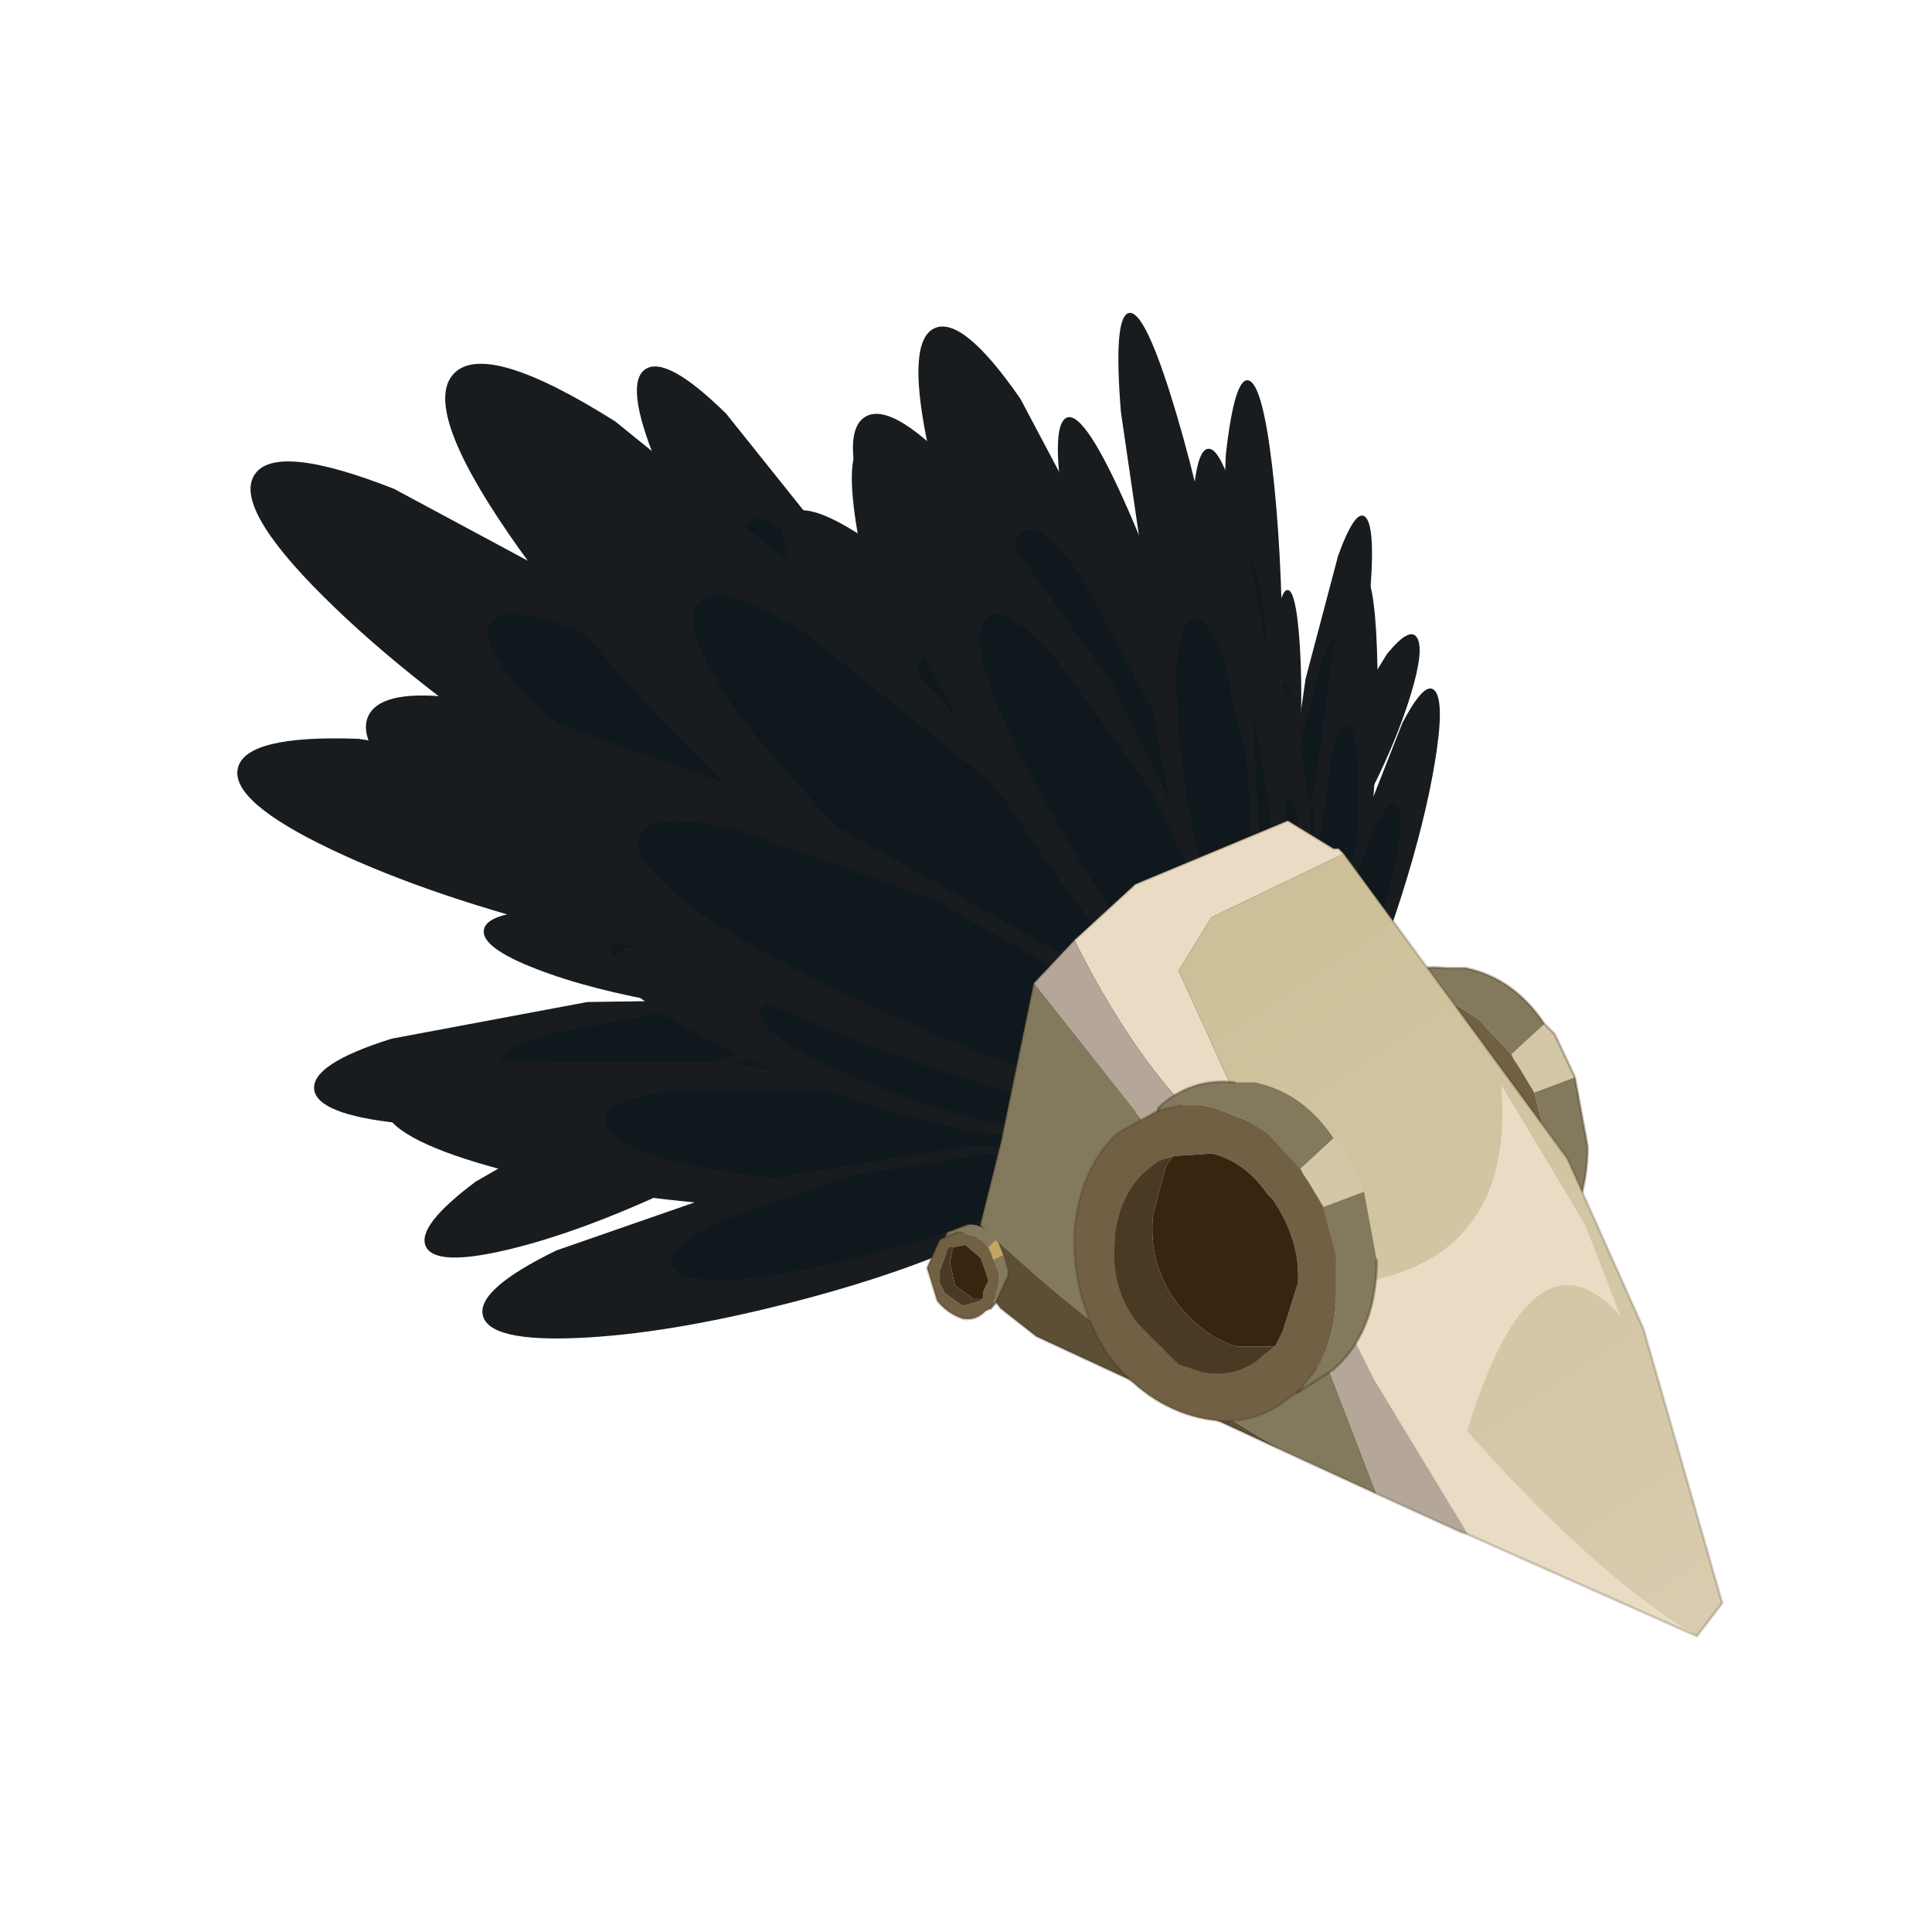 <?xml version="1.0" encoding="UTF-8" standalone="no"?>
<svg xmlns:xlink="http://www.w3.org/1999/xlink" height="440.0px" width="440.0px" xmlns="http://www.w3.org/2000/svg">
  <g transform="matrix(10.0, 0.0, 0.0, 10.0, 0.0, 0.0)">
    <use height="44.0" transform="matrix(0.909, 0.0, 0.0, 0.909, 2.0, 2.0)" width="44.0" xlink:href="#sprite0"/>
  </g>
  <defs>
    <g id="sprite0" transform="matrix(1.0, 0.0, 0.0, 1.0, 0.0, 0.0)">
      <use height="44.0" transform="matrix(1.0, 0.0, 0.0, 1.0, 0.0, 0.0)" width="44.0" xlink:href="#shape0"/>
      <use height="26.4" transform="matrix(1.273, 0.0, 0.0, 1.273, 2.95, 5.186)" width="29.85" xlink:href="#sprite1"/>
    </g>
    <g id="shape0" transform="matrix(1.0, 0.0, 0.0, 1.0, 0.0, 0.0)">
      <path d="M44.0 44.0 L0.0 44.0 0.0 0.0 44.0 0.0 44.0 44.0" fill="#43adca" fill-opacity="0.0" fill-rule="evenodd" stroke="none"/>
    </g>
    <g id="sprite1" transform="matrix(1.0, 0.0, 0.0, 1.0, 0.0, 0.05)">
      <use height="26.4" transform="matrix(1.0, 0.0, 0.0, 1.0, 0.0, -0.05)" width="29.85" xlink:href="#sprite2"/>
    </g>
    <g id="sprite2" transform="matrix(1.0, 0.0, 0.0, 1.0, 19.65, 28.55)">
      <use height="9.9" transform="matrix(-0.33, 0.462, 0.31, 0.671, -2.683, -24.022)" width="2.1" xlink:href="#shape1"/>
      <use height="9.9" transform="matrix(-0.166, 0.435, 0.27, 0.367, -2.636, -20.669)" width="2.1" xlink:href="#shape1"/>
      <use height="9.9" transform="matrix(-0.366, 0.189, 0.162, 0.695, -1.1, -23.942)" width="2.1" xlink:href="#shape1"/>
      <use height="9.9" transform="matrix(-0.429, -0.376, -0.146, 0.724, 3.623, -23.785)" width="2.1" xlink:href="#shape1"/>
      <use height="9.9" transform="matrix(-0.317, -0.119, -0.019, 0.558, 1.995, -22.612)" width="2.1" xlink:href="#shape1"/>
      <use height="9.9" transform="matrix(-0.315, -0.526, -0.248, 0.494, 4.526, -21.247)" width="2.1" xlink:href="#shape1"/>
      <use height="9.9" transform="matrix(-0.645, 0.245, 0.235, 1.211, -0.815, -28.445)" width="2.1" xlink:href="#shape1"/>
      <use height="9.9" transform="matrix(-0.392, 0.389, 0.278, 0.772, -1.876, -24.17)" width="2.1" xlink:href="#shape1"/>
      <use height="9.9" transform="matrix(-0.607, -0.15, 0.007, 1.083, 1.513, -26.708)" width="2.1" xlink:href="#shape1"/>
      <use height="9.9" transform="matrix(-0.32, 0.695, 0.439, 0.688, -3.575, -20.756)" width="2.1" xlink:href="#shape1"/>
      <use height="9.9" transform="matrix(-0.135, 0.596, 0.356, 0.336, -3.16, -16.712)" width="2.1" xlink:href="#shape1"/>
      <use height="9.9" transform="matrix(-0.396, 0.379, 0.273, 0.778, -1.85, -21.301)" width="2.1" xlink:href="#shape1"/>
      <use height="9.9" transform="matrix(-0.539, -0.281, -0.076, 0.939, 3.677, -22.846)" width="2.1" xlink:href="#shape1"/>
      <use height="9.9" transform="matrix(-0.378, -0.016, 0.048, 0.685, 1.911, -20.84)" width="2.1" xlink:href="#shape1"/>
      <use height="9.9" transform="matrix(-0.428, -0.509, -0.222, 0.701, 4.996, -20.22)" width="2.1" xlink:href="#shape1"/>
      <use height="9.9" transform="matrix(-0.708, 0.56, 0.422, 1.374, -1.991, -26.7)" width="2.1" xlink:href="#shape1"/>
      <use height="9.9" transform="matrix(-0.4, 0.632, 0.416, 0.823, -2.708, -21.575)" width="2.1" xlink:href="#shape1"/>
      <use height="9.9" transform="matrix(-0.715, 0.065, 0.145, 1.311, 0.833, -25.588)" width="2.1" xlink:href="#shape1"/>
      <use height="9.9" transform="matrix(0.926, -0.619, 0.619, 0.926, -11.966, -26.436)" width="2.1" xlink:href="#shape1"/>
      <use height="9.9" transform="matrix(0.739, -0.247, 0.247, 0.739, -7.471, -25.36)" width="2.1" xlink:href="#shape1"/>
      <use height="9.9" transform="matrix(0.592, -0.788, 0.788, 0.592, -13.352, -22.829)" width="2.1" xlink:href="#shape1"/>
      <use height="9.9" transform="matrix(-0.111, -1.11, 1.11, -0.111, -17.396, -11.751)" width="2.1" xlink:href="#shape1"/>
      <use height="9.9" transform="matrix(0.13, -0.769, 0.769, 0.13, -14.309, -15.245)" width="2.1" xlink:href="#shape1"/>
      <use height="9.9" transform="matrix(-0.418, -0.894, 0.894, -0.418, -14.876, -8.882)" width="2.1" xlink:href="#shape1"/>
      <use height="9.9" transform="matrix(0.924, -1.415, 1.415, 0.924, -19.656, -23.524)" width="2.1" xlink:href="#shape1"/>
      <use height="9.9" transform="matrix(0.885, -0.784, 0.784, 0.885, -12.781, -24.73)" width="2.1" xlink:href="#shape1"/>
      <use height="9.9" transform="matrix(0.356, -1.452, 1.452, 0.356, -19.387, -17.714)" width="2.1" xlink:href="#shape1"/>
      <use height="9.9" transform="matrix(1.232, -0.523, 0.523, 1.232, -6.588, -27.347)" width="2.1" xlink:href="#shape1"/>
      <use height="9.9" transform="matrix(0.927, -0.125, 0.125, 0.927, -1.619, -25.041)" width="2.1" xlink:href="#shape1"/>
      <use height="9.9" transform="matrix(0.875, -0.797, 0.797, 0.875, -9.096, -23.38)" width="2.1" xlink:href="#shape1"/>
      <use height="9.9" transform="matrix(0.118, -1.335, 1.335, 0.118, -16.257, -11.235)" width="2.1" xlink:href="#shape1"/>
      <use height="9.9" transform="matrix(0.326, -0.879, 0.879, 0.326, -11.949, -14.565)" width="2.1" xlink:href="#shape1"/>
      <use height="9.9" transform="matrix(-0.292, -1.148, 1.148, -0.292, -13.885, -7.252)" width="2.1" xlink:href="#shape1"/>
      <use height="9.9" transform="matrix(1.407, -1.462, 1.462, 1.407, -16.239, -25.466)" width="2.1" xlink:href="#shape1"/>
      <use height="9.9" transform="matrix(1.22, -0.727, 0.727, 1.22, -7.946, -25.387)" width="2.1" xlink:href="#shape1"/>
      <use height="9.9" transform="matrix(0.746, -1.633, 1.633, 0.746, -17.232, -18.542)" width="2.1" xlink:href="#shape1"/>
      <use height="16.05" transform="matrix(1.0, 0.0, 0.0, 1.0, -5.45, -18.2)" width="15.65" xlink:href="#shape2"/>
    </g>
    <g id="shape1" transform="matrix(1.0, 0.0, 0.0, 1.0, 0.0, 4.95)">
      <path d="M1.05 -4.95 Q1.5 -4.95 1.8 -3.5 L2.1 0.0 1.8 3.5 Q1.5 4.95 1.05 4.95 0.6 4.95 0.3 3.5 0.0 2.05 0.0 0.0 0.0 -2.05 0.3 -3.5 0.6 -4.95 1.05 -4.95" fill="#181c1f" fill-rule="evenodd" stroke="none"/>
      <path d="M1.6 -0.75 L1.8 1.5 1.6 3.75 Q1.4 4.65 1.1 4.65 0.8 4.65 0.6 3.75 0.45 2.8 0.45 1.5 0.45 0.15 0.6 -0.75 0.8 -1.7 1.1 -1.7 1.4 -1.7 1.6 -0.75" fill="#0f181d" fill-rule="evenodd" stroke="none"/>
    </g>
    <g id="shape2" transform="matrix(1.0, 0.0, 0.0, 1.0, 5.45, 18.2)">
      <path d="M6.7 -14.2 L6.9 -14.0 7.3 -13.15 6.5 -12.85 6.2 -13.35 6.1 -13.5 6.05 -13.6 6.7 -14.2" fill="#d4c7a7" fill-rule="evenodd" stroke="none"/>
      <path d="M6.7 -14.2 L6.05 -13.6 5.4 -14.3 5.0 -14.55 4.35 -14.8 4.1 -14.85 3.95 -14.85 3.7 -14.85 3.25 -14.75 3.25 -14.8 Q3.95 -15.4 4.75 -15.3 L5.15 -15.3 Q6.1 -15.1 6.7 -14.2 M6.5 -12.85 L7.3 -13.15 7.55 -11.8 7.55 -11.65 Q7.5 -10.35 6.7 -9.65 6.35 -9.35 6.0 -9.2 L6.35 -9.65 Q6.75 -10.25 6.75 -11.15 L6.75 -11.9 6.5 -12.85" fill="#83795c" fill-rule="evenodd" stroke="none"/>
      <path d="M6.05 -13.6 L6.1 -13.5 6.2 -13.35 6.5 -12.85 6.75 -11.9 6.75 -11.15 Q6.75 -10.25 6.35 -9.65 L6.0 -9.2 5.9 -9.15 Q5.1 -8.45 4.05 -8.7 3.0 -8.95 2.25 -9.95 1.55 -11.05 1.6 -12.35 1.7 -13.6 2.45 -14.3 L3.25 -14.75 3.7 -14.85 3.95 -14.85 4.1 -14.85 4.35 -14.8 5.0 -14.55 5.4 -14.3 6.05 -13.6 M5.55 -10.1 L5.7 -10.4 6.0 -11.35 Q6.05 -12.2 5.5 -13.0 L5.4 -13.1 Q4.95 -13.75 4.3 -13.9 L3.55 -13.85 3.25 -13.75 3.0 -13.55 Q2.5 -13.1 2.4 -12.3 L2.4 -12.2 Q2.3 -11.25 2.85 -10.55 3.2 -10.0 3.75 -9.75 L4.1 -9.6 Q4.8 -9.45 5.35 -9.95 L5.55 -10.1" fill="#716044" fill-rule="evenodd" stroke="none"/>
      <path d="M3.55 -13.85 L4.3 -13.9 Q4.95 -13.75 5.4 -13.1 L5.5 -13.0 Q6.05 -12.2 6.0 -11.35 L5.7 -10.4 5.55 -10.1 4.8 -10.1 Q4.1 -10.3 3.55 -11.05 3.05 -11.8 3.15 -12.7 L3.4 -13.65 3.55 -13.85" fill="#382510" fill-rule="evenodd" stroke="none"/>
      <path d="M3.55 -13.85 L3.4 -13.65 3.15 -12.7 Q3.05 -11.8 3.55 -11.05 4.1 -10.3 4.8 -10.1 L5.55 -10.1 5.35 -9.95 Q4.8 -9.45 4.1 -9.6 L3.75 -9.75 Q3.2 -10.0 2.85 -10.55 2.3 -11.25 2.4 -12.2 L2.4 -12.3 Q2.5 -13.1 3.0 -13.55 L3.25 -13.75 3.55 -13.85" fill="#4a3923" fill-rule="evenodd" stroke="none"/>
      <path d="M7.3 -13.15 L6.9 -14.0 6.7 -14.2 M7.3 -13.15 L7.55 -11.8 7.55 -11.65 Q7.5 -10.35 6.7 -9.65 6.35 -9.35 6.0 -9.2 L5.9 -9.15 Q5.1 -8.45 4.05 -8.7 3.0 -8.95 2.25 -9.95 1.55 -11.05 1.6 -12.35 1.7 -13.6 2.45 -14.3 L3.25 -14.75 3.25 -14.8 Q3.95 -15.4 4.75 -15.3 L5.15 -15.3 Q6.1 -15.1 6.7 -14.2 M6.35 -9.65 L6.0 -9.2 M3.25 -14.75 L3.7 -14.85" fill="none" stroke="#382510" stroke-linecap="round" stroke-linejoin="round" stroke-opacity="0.302" stroke-width="0.05"/>
      <path d="M-2.55 -15.85 L-1.35 -16.95 1.65 -18.2 2.55 -17.65 2.65 -17.65 2.75 -17.55 0.15 -16.3 -0.5 -15.25 0.75 -12.5 0.7 -12.5 0.0 -12.2 Q-1.35 -13.45 -2.55 -15.85 M9.7 -2.15 L5.2 -4.15 3.35 -7.2 2.9 -8.1 3.1 -8.6 3.25 -8.45 3.5 -8.2 3.6 -8.05 Q7.15 -3.65 9.7 -2.15" fill="#eadbc4" fill-rule="evenodd" stroke="none"/>
      <path d="M3.4 -4.95 L1.55 -5.8 Q-1.8 -7.75 -4.4 -10.25 L-4.15 -11.25 -4.0 -11.85 -3.35 -15.0 -0.7 -11.65 -1.2 -10.55 Q-1.35 -9.55 -0.7 -8.7 0.0 -7.8 0.85 -7.6 L2.25 -7.75 2.4 -7.55 3.4 -4.95" fill="#83795c" fill-rule="evenodd" stroke="none"/>
      <path d="M1.55 -5.8 L-3.3 -8.05 -4.0 -8.6 Q-4.45 -9.15 -4.4 -10.25 -1.8 -7.75 1.55 -5.8" fill="#5d4e36" fill-rule="evenodd" stroke="none"/>
      <path d="M-2.55 -15.85 Q-1.35 -13.45 0.0 -12.2 L-0.25 -12.1 -0.7 -11.65 -3.35 -15.0 -2.55 -15.85 M5.2 -4.15 L5.05 -4.2 3.4 -4.95 2.4 -7.55 2.25 -7.75 2.4 -7.8 2.9 -8.1 3.35 -7.2 5.2 -4.15" fill="#b4a698" fill-rule="evenodd" stroke="none"/>
      <path d="M0.75 -12.5 L-0.5 -15.25 0.15 -16.3 2.75 -17.55 7.15 -11.55 8.65 -8.2 10.2 -2.8 9.7 -2.15 Q7.15 -3.65 3.6 -8.05 L3.5 -8.2 3.25 -8.45 3.1 -8.6 3.15 -8.65 0.75 -12.5" fill="url(#gradient0)" fill-rule="evenodd" stroke="none"/>
      <path d="M2.75 -17.55 L2.65 -17.65 2.55 -17.65 1.65 -18.2 -1.35 -16.95 -2.55 -15.85 M2.75 -17.55 L7.15 -11.55 8.65 -8.2 10.2 -2.8 9.7 -2.15 5.2 -4.15 5.05 -4.2 3.4 -4.95 1.55 -5.8 -3.3 -8.05 -4.0 -8.6 Q-4.45 -9.15 -4.4 -10.25 L-4.15 -11.25 -4.0 -11.85 -3.35 -15.0 -2.55 -15.85" fill="none" stroke="#382510" stroke-linecap="round" stroke-linejoin="round" stroke-opacity="0.2" stroke-width="0.05"/>
      <path d="M-4.25 -9.8 L-4.4 -9.95 -4.5 -10.0 -4.7 -10.05 -4.75 -10.1 -4.85 -10.1 -5.1 -10.0 -5.05 -10.1 -4.65 -10.25 -4.55 -10.25 Q-4.25 -10.2 -4.1 -9.95 L-4.25 -9.8 M-4.2 -8.6 L-4.15 -8.7 -4.05 -9.1 -4.05 -9.3 -4.15 -9.55 -3.95 -9.65 -3.85 -9.3 -3.85 -9.25 -4.1 -8.7 -4.2 -8.6" fill="#83795c" fill-rule="evenodd" stroke="none"/>
      <path d="M-4.15 -9.55 L-4.2 -9.7 -4.25 -9.8 -4.1 -9.95 -4.05 -9.9 -3.95 -9.65 -4.15 -9.55" fill="#c2a561" fill-rule="evenodd" stroke="none"/>
      <path d="M-4.85 -10.1 L-4.75 -10.1 -4.7 -10.05 -4.5 -10.0 -4.4 -9.95 -4.25 -9.8 -4.2 -9.7 -4.15 -9.55 -4.05 -9.3 -4.05 -9.1 -4.15 -8.7 -4.2 -8.6 -4.3 -8.55 Q-4.5 -8.35 -4.75 -8.4 -5.05 -8.5 -5.25 -8.75 L-5.45 -9.4 -5.2 -9.95 -5.1 -10.0 -4.85 -10.1 M-4.9 -9.8 L-5.0 -9.8 -5.05 -9.75 -5.2 -9.35 -5.2 -9.1 -5.1 -8.9 -4.75 -8.65 -4.4 -8.75 -4.35 -8.8 -4.35 -8.9 -4.25 -9.15 -4.4 -9.6 -4.7 -9.85 -4.9 -9.8" fill="#716044" fill-rule="evenodd" stroke="none"/>
      <path d="M-4.35 -8.8 L-4.4 -8.75 -4.75 -8.65 -5.1 -8.9 -5.2 -9.1 -5.2 -9.35 -5.05 -9.75 -5.0 -9.8 -4.9 -9.8 -4.95 -9.75 -5.0 -9.5 -4.9 -9.05 -4.55 -8.8 -4.35 -8.8" fill="#4a3923" fill-rule="evenodd" stroke="none"/>
      <path d="M-4.35 -8.8 L-4.55 -8.8 -4.9 -9.05 -5.0 -9.5 -4.95 -9.75 -4.9 -9.8 -4.7 -9.85 -4.4 -9.6 -4.25 -9.15 -4.35 -8.9 -4.35 -8.8" fill="#382510" fill-rule="evenodd" stroke="none"/>
      <path d="M-4.65 -10.25 L-5.05 -10.1 -5.1 -10.0 M-3.85 -9.3 L-3.85 -9.25 -4.1 -8.7 -4.2 -8.6" fill="none" stroke="#382510" stroke-linecap="round" stroke-linejoin="round" stroke-opacity="0.302" stroke-width="0.05"/>
      <path d="M-4.85 -10.1 L-5.1 -10.0 -5.2 -9.95 -5.45 -9.4 -5.25 -8.75 Q-5.05 -8.5 -4.75 -8.4 -4.5 -8.35 -4.3 -8.55 L-4.2 -8.6 -4.15 -8.7" fill="none" stroke="#382510" stroke-linecap="round" stroke-linejoin="round" stroke-opacity="0.2" stroke-width="0.05"/>
      <path d="M7.5 -10.25 L5.85 -13.0 Q6.15 -9.4 2.65 -9.05 L5.15 -6.1 Q6.45 -10.4 8.2 -8.45 L7.5 -10.25" fill="#eadbc4" fill-rule="evenodd" stroke="none"/>
      <path d="M0.6 -13.05 L1.0 -13.05 Q1.95 -12.85 2.55 -11.95 L1.9 -11.35 1.25 -12.05 0.85 -12.3 0.2 -12.55 -0.05 -12.6 -0.2 -12.6 -0.45 -12.6 -0.9 -12.5 -0.9 -12.55 Q-0.25 -13.15 0.6 -13.05 M3.15 -10.9 L3.4 -9.55 3.4 -9.4 Q3.35 -8.1 2.55 -7.4 L1.85 -6.95 2.2 -7.4 Q2.6 -8.0 2.6 -8.9 L2.6 -9.65 2.35 -10.6 3.15 -10.9" fill="#83795c" fill-rule="evenodd" stroke="none"/>
      <path d="M1.9 -11.35 L2.55 -11.95 2.75 -11.75 3.15 -10.9 2.35 -10.6 2.05 -11.1 1.95 -11.25 1.9 -11.35" fill="#d4c7a7" fill-rule="evenodd" stroke="none"/>
      <path d="M-0.9 -12.5 L-0.45 -12.6 -0.2 -12.6 -0.05 -12.6 0.2 -12.55 0.85 -12.3 1.25 -12.05 1.9 -11.35 1.95 -11.25 2.05 -11.1 2.35 -10.6 2.6 -9.65 2.6 -8.9 Q2.6 -8.0 2.2 -7.4 L1.85 -6.95 1.75 -6.9 Q0.95 -6.2 -0.1 -6.45 -1.15 -6.7 -1.9 -7.7 -2.6 -8.8 -2.55 -10.1 -2.45 -11.35 -1.7 -12.05 L-0.9 -12.5 M-0.6 -11.6 L-0.9 -11.5 -1.15 -11.3 Q-1.65 -10.85 -1.75 -10.05 L-1.75 -9.95 Q-1.85 -9.0 -1.3 -8.3 L-0.5 -7.5 -0.05 -7.35 Q0.65 -7.2 1.2 -7.7 L1.4 -7.85 1.55 -8.15 1.85 -9.1 Q1.9 -9.95 1.35 -10.75 L1.25 -10.85 Q0.8 -11.5 0.15 -11.65 L-0.6 -11.6" fill="#716044" fill-rule="evenodd" stroke="none"/>
      <path d="M1.4 -7.85 L1.2 -7.7 Q0.65 -7.2 -0.05 -7.35 L-0.5 -7.5 -1.3 -8.3 Q-1.85 -9.0 -1.75 -9.95 L-1.75 -10.05 Q-1.65 -10.85 -1.15 -11.3 L-0.9 -11.5 -0.6 -11.6 -0.75 -11.4 -1.0 -10.45 Q-1.1 -9.55 -0.6 -8.8 -0.05 -8.05 0.65 -7.85 L1.4 -7.85" fill="#4a3923" fill-rule="evenodd" stroke="none"/>
      <path d="M1.4 -7.85 L0.65 -7.85 Q-0.05 -8.05 -0.6 -8.8 -1.1 -9.55 -1.0 -10.45 L-0.75 -11.4 -0.6 -11.6 0.15 -11.65 Q0.8 -11.5 1.25 -10.85 L1.35 -10.75 Q1.9 -9.95 1.85 -9.1 L1.55 -8.15 1.4 -7.85" fill="#382510" fill-rule="evenodd" stroke="none"/>
      <path d="M0.6 -13.05 Q-0.25 -13.15 -0.9 -12.55 L-0.9 -12.5 M3.4 -9.55 L3.4 -9.4 Q3.35 -8.1 2.55 -7.4 L1.85 -6.95" fill="none" stroke="#382510" stroke-linecap="round" stroke-linejoin="round" stroke-opacity="0.302" stroke-width="0.05"/>
      <path d="M-0.9 -12.5 L-0.45 -12.6 M1.85 -6.95 L1.75 -6.9 Q0.95 -6.2 -0.1 -6.45 -1.15 -6.7 -1.9 -7.7 -2.6 -8.8 -2.55 -10.1 -2.45 -11.35 -1.7 -12.05 L-0.9 -12.5 M2.2 -7.4 L1.85 -6.95" fill="none" stroke="#382510" stroke-linecap="round" stroke-linejoin="round" stroke-opacity="0.2" stroke-width="0.05"/>
    </g>
    <linearGradient gradientTransform="matrix(0.006, 0.008, 0.003, -0.002, 5.5, -9.7)" gradientUnits="userSpaceOnUse" id="gradient0" spreadMethod="pad" x1="-819.2" x2="819.2">
      <stop offset="0.0" stop-color="#cdc098"/>
      <stop offset="1.0" stop-color="#d8cbaf"/>
    </linearGradient>
  </defs>
</svg>
